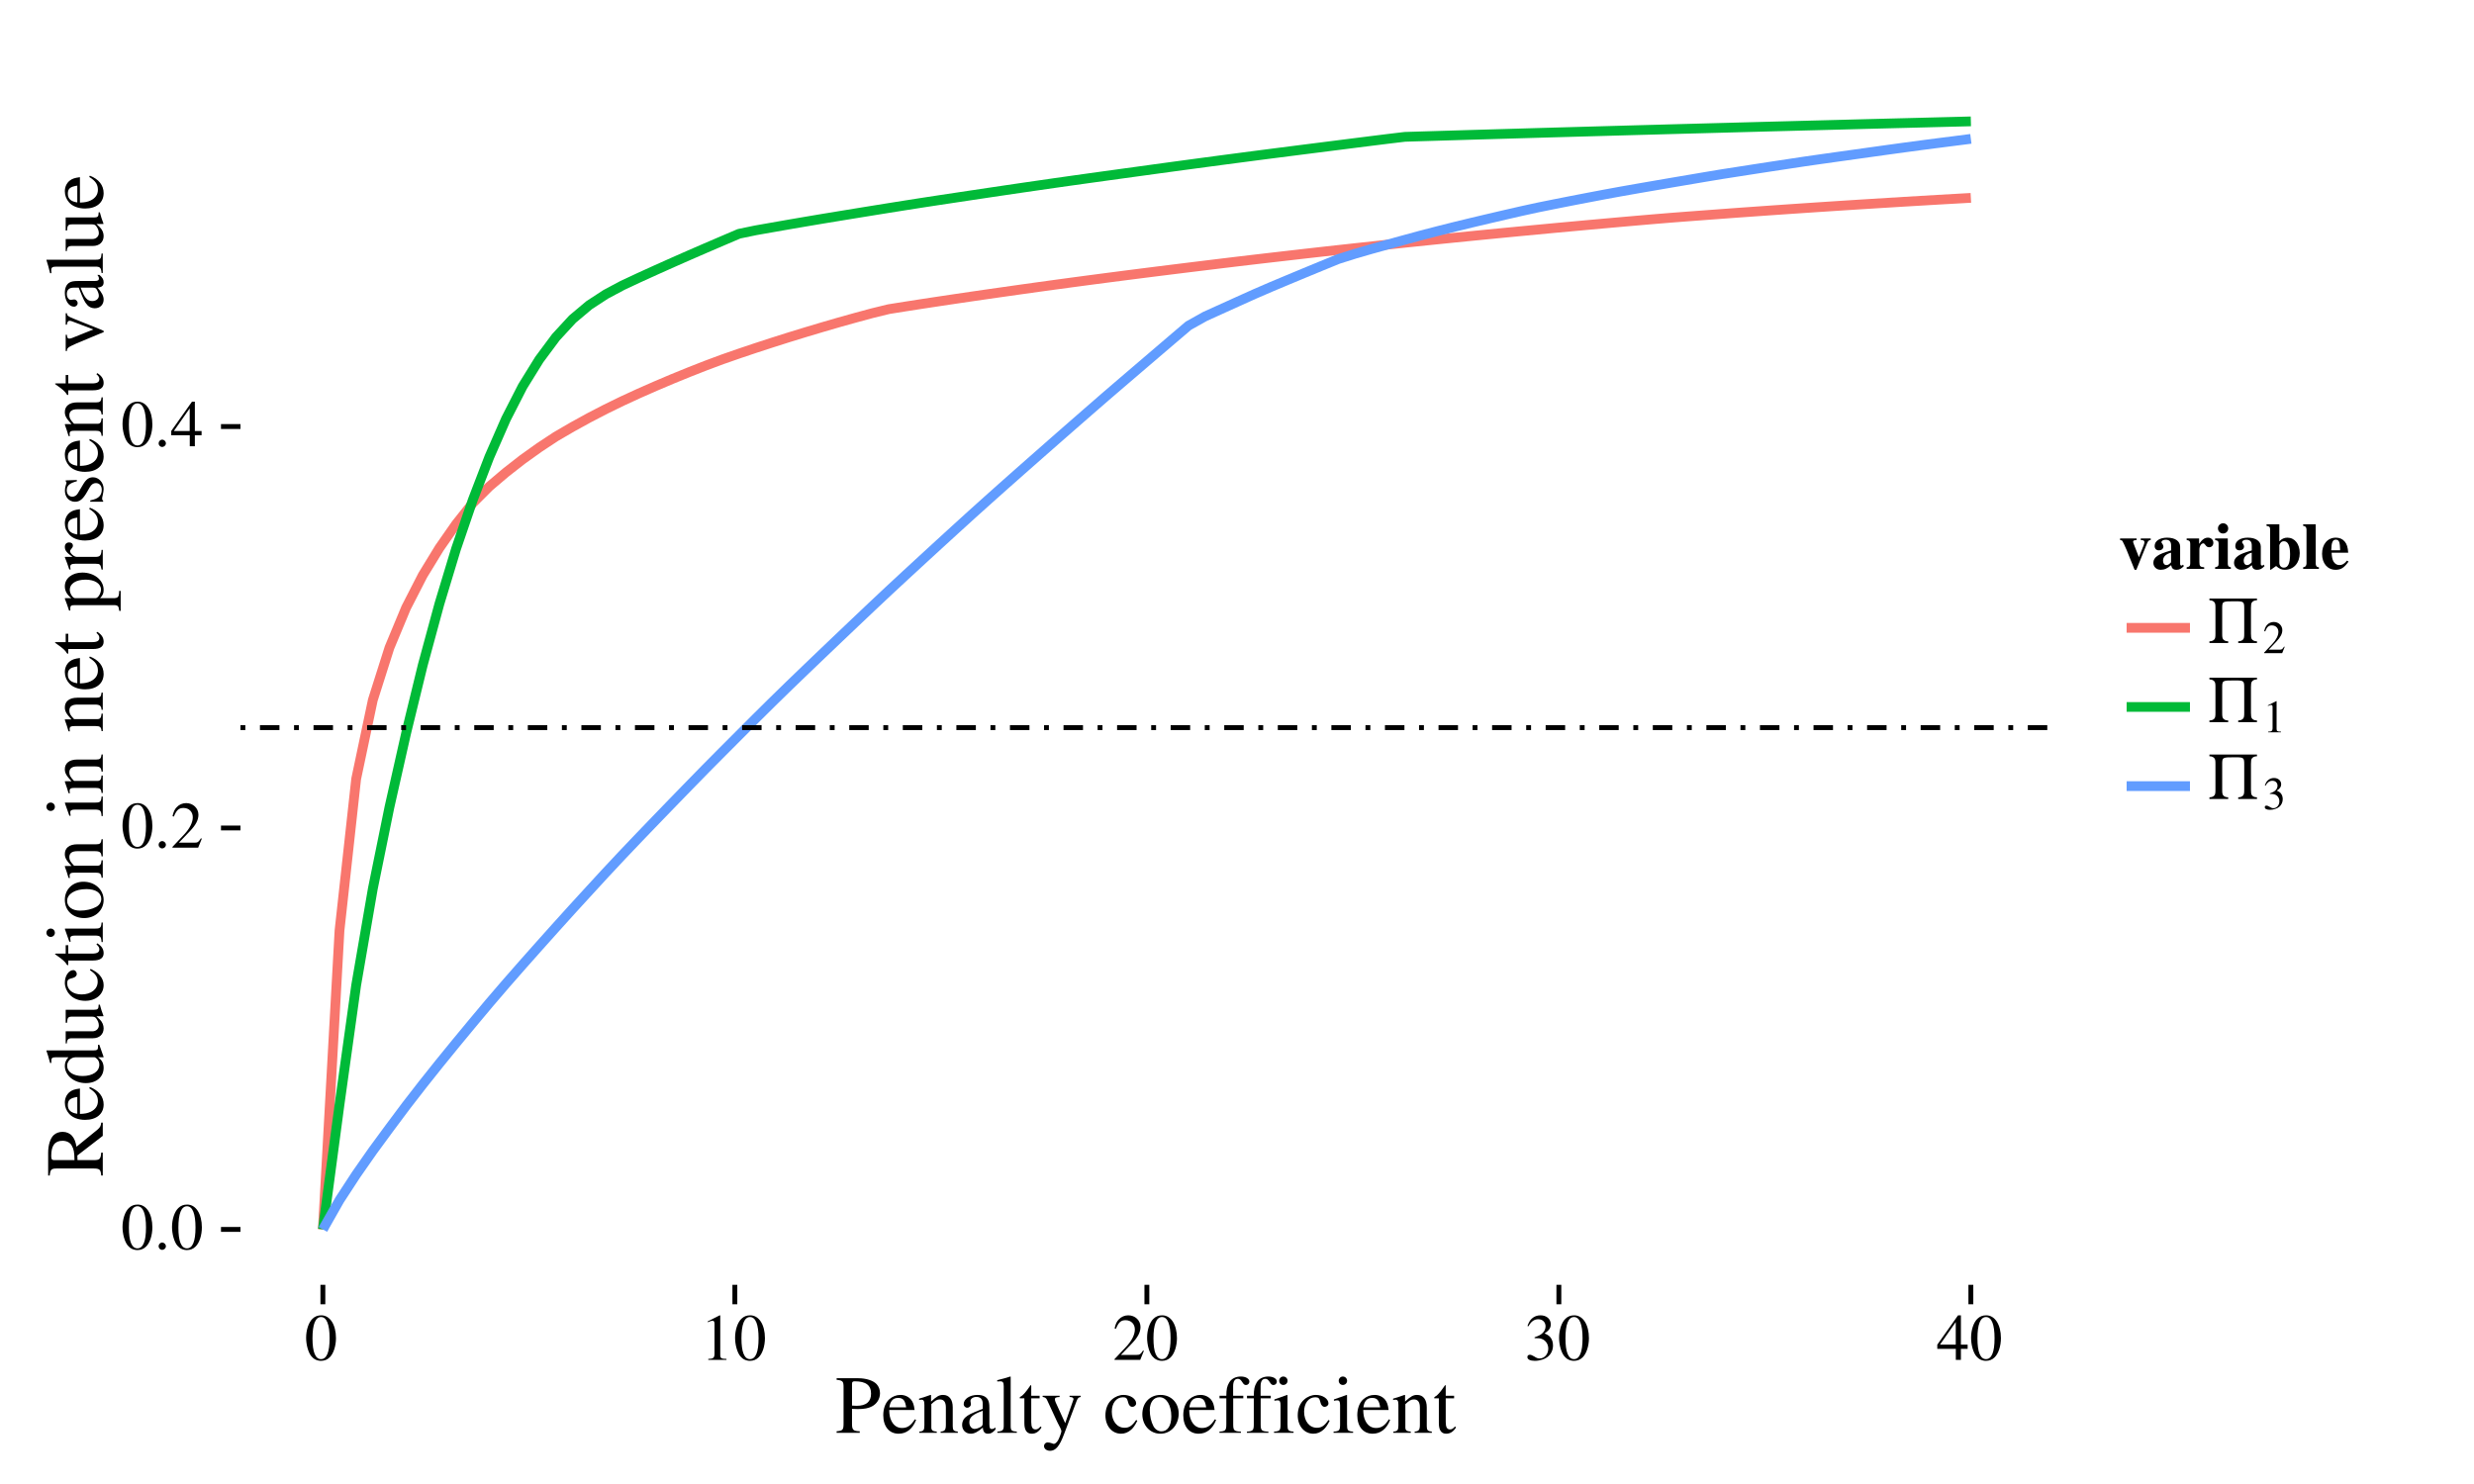 <?xml version="1.0" encoding="UTF-8"?>
<svg xmlns="http://www.w3.org/2000/svg" xmlns:xlink="http://www.w3.org/1999/xlink" width="540pt" height="324pt" viewBox="0 0 540 324" version="1.1">
<defs>
<g>
<symbol overflow="visible" id="glyph0-0">
<path style="stroke:none;" d=""/>
</symbol>
<symbol overflow="visible" id="glyph0-1">
<path style="stroke:none;" d="M 3.656 -9.734 C 2.859 -9.734 2.266 -9.5 1.734 -8.984 C 0.891 -8.188 0.344 -6.531 0.344 -4.844 C 0.344 -3.266 0.828 -1.578 1.5 -0.781 C 2.031 -0.141 2.766 0.203 3.594 0.203 C 4.344 0.203 4.953 -0.047 5.469 -0.547 C 6.312 -1.344 6.859 -3.016 6.859 -4.75 C 6.859 -7.703 5.547 -9.734 3.656 -9.734 Z M 3.609 -9.359 C 4.828 -9.359 5.469 -7.734 5.469 -4.719 C 5.469 -1.719 4.844 -0.172 3.594 -0.172 C 2.359 -0.172 1.734 -1.719 1.734 -4.703 C 1.734 -7.766 2.375 -9.359 3.609 -9.359 Z M 3.609 -9.359 "/>
</symbol>
<symbol overflow="visible" id="glyph0-2">
<path style="stroke:none;" d="M 1.797 -1.438 C 1.375 -1.438 1.016 -1.062 1.016 -0.625 C 1.016 -0.203 1.375 0.156 1.781 0.156 C 2.234 0.156 2.609 -0.203 2.609 -0.625 C 2.609 -1.062 2.234 -1.438 1.797 -1.438 Z M 1.797 -1.438 "/>
</symbol>
<symbol overflow="visible" id="glyph0-3">
<path style="stroke:none;" d="M 6.844 -1.969 L 6.656 -2.047 C 6.125 -1.219 5.938 -1.094 5.281 -1.094 L 1.844 -1.094 L 4.266 -3.625 C 5.547 -4.969 6.109 -6.062 6.109 -7.188 C 6.109 -8.625 4.938 -9.734 3.438 -9.734 C 2.656 -9.734 1.906 -9.422 1.375 -8.844 C 0.906 -8.359 0.688 -7.891 0.453 -6.875 L 0.75 -6.797 C 1.328 -8.219 1.844 -8.672 2.844 -8.672 C 4.047 -8.672 4.875 -7.844 4.875 -6.641 C 4.875 -5.516 4.203 -4.172 3 -2.891 L 0.438 -0.172 L 0.438 0 L 6.047 0 Z M 6.844 -1.969 "/>
</symbol>
<symbol overflow="visible" id="glyph0-4">
<path style="stroke:none;" d="M 6.797 -3.328 L 5.328 -3.328 L 5.328 -9.734 L 4.703 -9.734 L 0.172 -3.328 L 0.172 -2.406 L 4.219 -2.406 L 4.219 0 L 5.328 0 L 5.328 -2.406 L 6.797 -2.406 Z M 4.203 -3.328 L 0.75 -3.328 L 4.203 -8.266 Z M 4.203 -3.328 "/>
</symbol>
<symbol overflow="visible" id="glyph0-5">
<path style="stroke:none;" d="M 4.188 -9.734 L 1.594 -8.422 L 1.594 -8.219 C 1.766 -8.297 1.938 -8.359 1.984 -8.391 C 2.25 -8.484 2.5 -8.547 2.641 -8.547 C 2.938 -8.547 3.062 -8.328 3.062 -7.859 L 3.062 -1.344 C 3.062 -0.859 2.953 -0.531 2.719 -0.406 C 2.5 -0.281 2.312 -0.234 1.703 -0.219 L 1.703 0 L 5.672 0 L 5.672 -0.219 C 4.531 -0.234 4.312 -0.375 4.312 -1.062 L 4.312 -9.703 Z M 4.188 -9.734 "/>
</symbol>
<symbol overflow="visible" id="glyph0-6">
<path style="stroke:none;" d="M 2.203 -4.75 C 3.047 -4.75 3.391 -4.719 3.734 -4.594 C 4.625 -4.281 5.188 -3.453 5.188 -2.469 C 5.188 -1.25 4.359 -0.312 3.297 -0.312 C 2.906 -0.312 2.625 -0.422 2.094 -0.766 C 1.656 -1.016 1.406 -1.125 1.172 -1.125 C 0.828 -1.125 0.625 -0.922 0.625 -0.625 C 0.625 -0.109 1.234 0.203 2.25 0.203 C 3.359 0.203 4.5 -0.172 5.172 -0.766 C 5.844 -1.359 6.219 -2.188 6.219 -3.156 C 6.219 -3.891 6 -4.562 5.578 -5.016 C 5.281 -5.328 5.016 -5.5 4.375 -5.781 C 5.375 -6.453 5.734 -6.984 5.734 -7.766 C 5.734 -8.938 4.812 -9.734 3.484 -9.734 C 2.766 -9.734 2.125 -9.5 1.609 -9.031 C 1.188 -8.641 0.969 -8.266 0.641 -7.406 L 0.859 -7.344 C 1.453 -8.406 2.109 -8.875 3.016 -8.875 C 3.953 -8.875 4.594 -8.234 4.594 -7.328 C 4.594 -6.812 4.375 -6.297 4.016 -5.938 C 3.594 -5.5 3.188 -5.281 2.203 -4.938 Z M 2.203 -4.75 "/>
</symbol>
<symbol overflow="visible" id="glyph1-0">
<path style="stroke:none;" d=""/>
</symbol>
<symbol overflow="visible" id="glyph1-1">
<path style="stroke:none;" d="M 3.641 -5.234 C 4.109 -5.203 4.406 -5.188 4.875 -5.188 C 6.281 -5.188 7.25 -5.359 8.031 -5.797 C 9.109 -6.375 9.75 -7.469 9.75 -8.656 C 9.75 -9.406 9.5 -10.094 9.016 -10.625 C 8.297 -11.406 6.734 -11.922 5.047 -11.922 L 0.281 -11.922 L 0.281 -11.578 C 1.625 -11.438 1.797 -11.25 1.797 -9.953 L 1.797 -2.156 C 1.797 -0.641 1.656 -0.469 0.281 -0.344 L 0.281 0 L 5.328 0 L 5.328 -0.344 C 3.906 -0.391 3.641 -0.641 3.641 -1.969 Z M 3.641 -10.641 C 3.641 -11.125 3.766 -11.25 4.25 -11.25 C 6.672 -11.25 7.797 -10.406 7.797 -8.547 C 7.797 -6.797 6.734 -5.906 4.656 -5.906 C 4.297 -5.906 4.047 -5.922 3.641 -5.953 Z M 3.641 -10.641 "/>
</symbol>
<symbol overflow="visible" id="glyph1-2">
<path style="stroke:none;" d="M 7.344 -2.953 C 6.484 -1.578 5.703 -1.062 4.547 -1.062 C 3.531 -1.062 2.75 -1.578 2.234 -2.609 C 1.906 -3.297 1.781 -3.891 1.75 -4.984 L 7.297 -4.984 C 7.141 -6.156 6.969 -6.672 6.516 -7.25 C 5.969 -7.906 5.141 -8.281 4.219 -8.281 C 3.312 -8.281 2.469 -7.953 1.781 -7.344 C 0.938 -6.609 0.453 -5.328 0.453 -3.859 C 0.453 -1.375 1.75 0.188 3.812 0.188 C 5.531 0.188 6.875 -0.875 7.625 -2.828 Z M 1.781 -5.562 C 1.984 -6.969 2.594 -7.625 3.688 -7.625 C 4.781 -7.625 5.219 -7.125 5.453 -5.562 Z M 1.781 -5.562 "/>
</symbol>
<symbol overflow="visible" id="glyph1-3">
<path style="stroke:none;" d="M 0.281 -7.156 C 0.391 -7.219 0.578 -7.234 0.781 -7.234 C 1.281 -7.234 1.438 -6.969 1.438 -6.078 L 1.438 -1.625 C 1.438 -0.594 1.234 -0.344 0.328 -0.266 L 0.328 0 L 4.141 0 L 4.141 -0.266 C 3.219 -0.344 2.953 -0.562 2.953 -1.203 L 2.953 -6.266 C 3.812 -7.078 4.219 -7.297 4.812 -7.297 C 5.688 -7.297 6.125 -6.734 6.125 -5.547 L 6.125 -1.781 C 6.125 -0.641 5.891 -0.344 4.984 -0.266 L 4.984 0 L 8.734 0 L 8.734 -0.266 C 7.844 -0.359 7.625 -0.578 7.625 -1.453 L 7.625 -5.578 C 7.625 -7.266 6.844 -8.281 5.516 -8.281 C 4.688 -8.281 4.125 -7.969 2.891 -6.828 L 2.891 -8.25 L 2.766 -8.281 C 1.891 -7.953 1.281 -7.766 0.281 -7.469 Z M 0.281 -7.156 "/>
</symbol>
<symbol overflow="visible" id="glyph1-4">
<path style="stroke:none;" d="M 7.953 -1.188 C 7.656 -0.938 7.438 -0.844 7.156 -0.844 C 6.75 -0.844 6.625 -1.094 6.625 -1.891 L 6.625 -5.406 C 6.625 -6.344 6.531 -6.859 6.266 -7.297 C 5.875 -7.938 5.094 -8.281 4.031 -8.281 C 2.344 -8.281 1.016 -7.391 1.016 -6.266 C 1.016 -5.844 1.375 -5.484 1.781 -5.484 C 2.219 -5.484 2.594 -5.844 2.594 -6.25 C 2.594 -6.312 2.578 -6.406 2.562 -6.531 C 2.516 -6.703 2.5 -6.844 2.5 -6.969 C 2.5 -7.453 3.078 -7.844 3.797 -7.844 C 4.688 -7.844 5.172 -7.328 5.172 -6.359 L 5.172 -5.25 C 2.391 -4.141 2.094 -4 1.312 -3.312 C 0.922 -2.953 0.672 -2.344 0.672 -1.75 C 0.672 -0.609 1.453 0.188 2.562 0.188 C 3.344 0.188 4.094 -0.203 5.188 -1.141 C 5.281 -0.203 5.594 0.188 6.344 0.188 C 6.953 0.188 7.328 -0.031 7.953 -0.719 Z M 5.172 -2.219 C 5.172 -1.656 5.078 -1.5 4.703 -1.281 C 4.266 -1.031 3.766 -0.859 3.391 -0.859 C 2.75 -0.859 2.25 -1.469 2.25 -2.25 L 2.25 -2.328 C 2.25 -3.391 2.984 -4.031 5.172 -4.828 Z M 5.172 -2.219 "/>
</symbol>
<symbol overflow="visible" id="glyph1-5">
<path style="stroke:none;" d="M 0.344 -11.219 L 0.453 -11.219 C 0.641 -11.234 0.859 -11.25 1.016 -11.25 C 1.578 -11.25 1.766 -11 1.766 -10.156 L 1.766 -1.562 C 1.766 -0.594 1.516 -0.359 0.375 -0.266 L 0.375 0 L 4.625 0 L 4.625 -0.266 C 3.484 -0.344 3.281 -0.516 3.281 -1.516 L 3.281 -12.266 L 3.203 -12.297 C 2.266 -11.984 1.578 -11.812 0.344 -11.5 Z M 0.344 -11.219 "/>
</symbol>
<symbol overflow="visible" id="glyph1-6">
<path style="stroke:none;" d="M 4.594 -8.094 L 2.766 -8.094 L 2.766 -10.188 C 2.766 -10.375 2.75 -10.422 2.641 -10.422 C 2.516 -10.266 2.406 -10.094 2.281 -9.922 C 1.609 -8.922 0.828 -8.062 0.547 -7.984 C 0.344 -7.859 0.234 -7.734 0.234 -7.656 C 0.234 -7.594 0.25 -7.562 0.312 -7.531 L 1.266 -7.531 L 1.266 -2.109 C 1.266 -0.594 1.797 0.188 2.859 0.188 C 3.75 0.188 4.422 -0.25 5.016 -1.188 L 4.781 -1.391 C 4.406 -0.938 4.109 -0.75 3.703 -0.75 C 3.047 -0.75 2.766 -1.234 2.766 -2.375 L 2.766 -7.531 L 4.594 -7.531 Z M 4.594 -8.094 "/>
</symbol>
<symbol overflow="visible" id="glyph1-7">
<path style="stroke:none;" d="M 8.547 -8.094 L 6.125 -8.094 L 6.125 -7.828 C 6.703 -7.828 6.984 -7.672 6.984 -7.375 C 6.984 -7.312 6.969 -7.203 6.906 -7.078 L 5.172 -2.109 L 3.094 -6.656 C 2.984 -6.906 2.922 -7.141 2.922 -7.344 C 2.922 -7.672 3.188 -7.797 3.953 -7.828 L 3.953 -8.094 L 0.25 -8.094 L 0.25 -7.844 C 0.719 -7.781 1.031 -7.578 1.172 -7.266 L 3.219 -2.844 L 3.281 -2.703 L 3.547 -2.156 C 4.047 -1.266 4.344 -0.609 4.344 -0.344 C 4.344 -0.078 3.922 1.062 3.625 1.609 C 3.359 2.062 2.969 2.406 2.719 2.406 C 2.609 2.406 2.453 2.375 2.266 2.281 C 1.922 2.156 1.625 2.094 1.312 2.094 C 0.906 2.094 0.547 2.453 0.547 2.875 C 0.547 3.469 1.109 3.922 1.875 3.922 C 3.078 3.922 3.938 2.922 4.906 0.328 L 7.688 -7.016 C 7.922 -7.594 8.125 -7.781 8.547 -7.828 Z M 8.547 -8.094 "/>
</symbol>
<symbol overflow="visible" id="glyph1-8">
<path style="stroke:none;" d=""/>
</symbol>
<symbol overflow="visible" id="glyph1-9">
<path style="stroke:none;" d="M 7.156 -2.812 C 6.297 -1.547 5.656 -1.109 4.625 -1.109 C 2.984 -1.109 1.844 -2.562 1.844 -4.625 C 1.844 -6.484 2.828 -7.766 4.281 -7.766 C 4.938 -7.766 5.172 -7.562 5.344 -6.891 L 5.453 -6.5 C 5.594 -6 5.922 -5.672 6.297 -5.672 C 6.766 -5.672 7.156 -6.016 7.156 -6.422 C 7.156 -7.438 5.906 -8.281 4.391 -8.281 C 3.516 -8.281 2.594 -7.922 1.859 -7.266 C 0.953 -6.484 0.453 -5.25 0.453 -3.828 C 0.453 -1.5 1.875 0.188 3.875 0.188 C 4.688 0.188 5.406 -0.109 6.047 -0.672 C 6.531 -1.094 6.875 -1.578 7.422 -2.641 Z M 7.156 -2.812 "/>
</symbol>
<symbol overflow="visible" id="glyph1-10">
<path style="stroke:none;" d="M 4.5 -8.281 C 2.156 -8.281 0.516 -6.547 0.516 -4.062 C 0.516 -1.641 2.203 0.188 4.469 0.188 C 6.734 0.188 8.453 -1.734 8.453 -4.219 C 8.453 -6.562 6.797 -8.281 4.5 -8.281 Z M 4.266 -7.781 C 5.781 -7.781 6.844 -6.047 6.844 -3.578 C 6.844 -1.547 6.031 -0.328 4.688 -0.328 C 3.984 -0.328 3.312 -0.75 2.938 -1.469 C 2.438 -2.406 2.141 -3.672 2.141 -4.953 C 2.141 -6.656 2.984 -7.781 4.266 -7.781 Z M 4.266 -7.781 "/>
</symbol>
<symbol overflow="visible" id="glyph1-11">
<path style="stroke:none;" d="M 5.562 -8.094 L 3.344 -8.094 L 3.344 -10.188 C 3.344 -11.234 3.688 -11.797 4.375 -11.797 C 4.75 -11.797 5 -11.609 5.328 -11.094 C 5.609 -10.625 5.828 -10.438 6.141 -10.438 C 6.547 -10.438 6.891 -10.766 6.891 -11.172 C 6.891 -11.828 6.109 -12.297 5.016 -12.297 C 3.906 -12.297 2.953 -11.812 2.484 -10.984 C 2.016 -10.188 1.875 -9.547 1.859 -8.094 L 0.375 -8.094 L 0.375 -7.531 L 1.859 -7.531 L 1.859 -1.875 C 1.859 -0.562 1.656 -0.344 0.359 -0.266 L 0.359 0 L 5.047 0 L 5.047 -0.266 C 3.562 -0.328 3.359 -0.516 3.359 -1.875 L 3.359 -7.531 L 5.562 -7.531 Z M 5.562 -8.094 "/>
</symbol>
<symbol overflow="visible" id="glyph1-12">
<path style="stroke:none;" d="M 3.156 -8.281 L 0.359 -7.297 L 0.359 -7.016 L 0.5 -7.031 C 0.719 -7.078 0.953 -7.094 1.109 -7.094 C 1.547 -7.094 1.703 -6.797 1.703 -6.016 L 1.703 -1.844 C 1.703 -0.547 1.531 -0.344 0.281 -0.266 L 0.281 0 L 4.547 0 L 4.547 -0.266 C 3.359 -0.359 3.219 -0.547 3.219 -1.844 L 3.219 -8.219 Z M 2.297 -12.297 C 1.812 -12.297 1.406 -11.875 1.406 -11.375 C 1.406 -10.875 1.797 -10.453 2.297 -10.453 C 2.828 -10.453 3.234 -10.859 3.234 -11.375 C 3.234 -11.875 2.828 -12.297 2.297 -12.297 Z M 2.297 -12.297 "/>
</symbol>
<symbol overflow="visible" id="glyph2-0">
<path style="stroke:none;" d=""/>
</symbol>
<symbol overflow="visible" id="glyph2-1">
<path style="stroke:none;" d="M -0.344 -11.859 C -0.391 -11.172 -0.578 -10.812 -1.188 -10.297 L -5.734 -6.594 C -5.969 -7.797 -6.188 -8.328 -6.672 -8.922 C -7.141 -9.5 -7.906 -9.844 -8.75 -9.844 C -9.516 -9.844 -10.188 -9.609 -10.703 -9.141 C -11.453 -8.453 -11.922 -6.969 -11.922 -5.281 L -11.922 -0.312 L -11.578 -0.312 C -11.438 -1.656 -11.234 -1.844 -9.953 -1.844 L -2.156 -1.844 C -0.672 -1.844 -0.453 -1.656 -0.344 -0.312 L 0 -0.312 L 0 -5.297 L -0.344 -5.297 C -0.438 -3.906 -0.672 -3.672 -1.969 -3.672 L -5.516 -3.672 L -5.547 -4.688 L 0 -8.969 L 0 -11.859 Z M -10.609 -3.672 C -11.109 -3.672 -11.25 -3.875 -11.25 -4.594 C -11.25 -6.844 -10.469 -7.891 -8.781 -7.891 C -7.891 -7.891 -7.125 -7.5 -6.781 -6.859 C -6.312 -6.031 -6.203 -5.406 -6.172 -3.672 Z M -10.609 -3.672 "/>
</symbol>
<symbol overflow="visible" id="glyph2-2">
<path style="stroke:none;" d="M -2.953 -7.344 C -1.578 -6.484 -1.062 -5.703 -1.062 -4.547 C -1.062 -3.531 -1.578 -2.75 -2.609 -2.234 C -3.297 -1.906 -3.891 -1.781 -4.984 -1.75 L -4.984 -7.297 C -6.156 -7.141 -6.672 -6.969 -7.25 -6.516 C -7.906 -5.969 -8.281 -5.141 -8.281 -4.219 C -8.281 -3.312 -7.953 -2.469 -7.344 -1.781 C -6.609 -0.938 -5.328 -0.453 -3.859 -0.453 C -1.375 -0.453 0.188 -1.75 0.188 -3.812 C 0.188 -5.531 -0.875 -6.875 -2.828 -7.625 Z M -5.562 -1.781 C -6.969 -1.984 -7.625 -2.594 -7.625 -3.688 C -7.625 -4.781 -7.125 -5.219 -5.562 -5.453 Z M -5.562 -1.781 "/>
</symbol>
<symbol overflow="visible" id="glyph2-3">
<path style="stroke:none;" d="M 0.188 -6.188 L -0.75 -8.844 L -1.047 -8.844 C -1.031 -8.516 -1.031 -8.484 -1.031 -8.422 C -1.031 -7.781 -1.219 -7.625 -2.047 -7.625 L -12.266 -7.625 L -12.297 -7.547 C -11.984 -6.672 -11.812 -6.047 -11.5 -4.891 L -11.219 -4.891 C -11.234 -5.047 -11.234 -5.141 -11.234 -5.297 C -11.234 -5.953 -11.047 -6.125 -10.312 -6.125 L -7.5 -6.125 C -8.078 -5.438 -8.281 -4.953 -8.281 -4.234 C -8.281 -2.156 -6.25 -0.484 -3.688 -0.484 C -1.391 -0.484 0.188 -1.844 0.188 -3.812 C 0.188 -4.828 -0.188 -5.516 -1.031 -6.125 L 0.125 -6.125 Z M -1.844 -6.125 C -1.703 -6.125 -1.5 -6 -1.297 -5.812 C -0.938 -5.484 -0.75 -5.047 -0.75 -4.516 C -0.75 -3.031 -2.203 -2.031 -4.406 -2.031 C -6.438 -2.031 -7.781 -2.922 -7.781 -4.281 C -7.781 -5.234 -6.938 -6.125 -5.969 -6.125 Z M -1.844 -6.125 "/>
</symbol>
<symbol overflow="visible" id="glyph2-4">
<path style="stroke:none;" d="M -0.906 -8.625 L -0.906 -8.531 C -0.906 -7.703 -1.094 -7.5 -1.922 -7.5 L -8.094 -7.5 L -8.094 -4.656 L -7.797 -4.656 C -7.734 -5.781 -7.562 -6 -6.656 -6 L -2.438 -6 C -1.922 -6 -1.672 -5.906 -1.469 -5.656 C -1.078 -5.172 -0.859 -4.609 -0.859 -4.062 C -0.859 -3.359 -1.469 -2.797 -2.234 -2.797 L -8.094 -2.797 L -8.094 -0.156 L -7.844 -0.156 C -7.797 -1.031 -7.531 -1.281 -6.703 -1.281 L -2.156 -1.281 C -0.734 -1.281 0.188 -2.141 0.188 -3.453 C 0.188 -4.125 -0.109 -4.828 -0.594 -5.312 L -1.375 -6.078 L 0.125 -6.078 L 0.156 -6.156 C -0.203 -7.062 -0.391 -7.703 -0.641 -8.625 Z M -0.906 -8.625 "/>
</symbol>
<symbol overflow="visible" id="glyph2-5">
<path style="stroke:none;" d="M -2.812 -7.156 C -1.547 -6.297 -1.109 -5.656 -1.109 -4.625 C -1.109 -2.984 -2.562 -1.844 -4.625 -1.844 C -6.484 -1.844 -7.766 -2.828 -7.766 -4.281 C -7.766 -4.938 -7.562 -5.172 -6.891 -5.344 L -6.5 -5.453 C -6 -5.594 -5.672 -5.922 -5.672 -6.297 C -5.672 -6.766 -6.016 -7.156 -6.422 -7.156 C -7.438 -7.156 -8.281 -5.906 -8.281 -4.391 C -8.281 -3.516 -7.922 -2.594 -7.266 -1.859 C -6.484 -0.953 -5.25 -0.453 -3.828 -0.453 C -1.5 -0.453 0.188 -1.875 0.188 -3.875 C 0.188 -4.688 -0.109 -5.406 -0.672 -6.047 C -1.094 -6.531 -1.578 -6.875 -2.641 -7.422 Z M -2.812 -7.156 "/>
</symbol>
<symbol overflow="visible" id="glyph2-6">
<path style="stroke:none;" d="M -8.094 -4.594 L -8.094 -2.766 L -10.188 -2.766 C -10.375 -2.766 -10.422 -2.75 -10.422 -2.641 C -10.266 -2.516 -10.094 -2.406 -9.922 -2.281 C -8.922 -1.609 -8.062 -0.828 -7.984 -0.547 C -7.859 -0.344 -7.734 -0.234 -7.656 -0.234 C -7.594 -0.234 -7.562 -0.25 -7.531 -0.312 L -7.531 -1.266 L -2.109 -1.266 C -0.594 -1.266 0.188 -1.797 0.188 -2.859 C 0.188 -3.75 -0.25 -4.422 -1.188 -5.016 L -1.391 -4.781 C -0.938 -4.406 -0.75 -4.109 -0.75 -3.703 C -0.75 -3.047 -1.234 -2.766 -2.375 -2.766 L -7.531 -2.766 L -7.531 -4.594 Z M -8.094 -4.594 "/>
</symbol>
<symbol overflow="visible" id="glyph2-7">
<path style="stroke:none;" d="M -8.281 -3.156 L -7.297 -0.359 L -7.016 -0.359 L -7.031 -0.5 C -7.078 -0.719 -7.094 -0.953 -7.094 -1.109 C -7.094 -1.547 -6.797 -1.703 -6.016 -1.703 L -1.844 -1.703 C -0.547 -1.703 -0.344 -1.531 -0.266 -0.281 L 0 -0.281 L 0 -4.547 L -0.266 -4.547 C -0.359 -3.359 -0.547 -3.219 -1.844 -3.219 L -8.219 -3.219 Z M -12.297 -2.297 C -12.297 -1.812 -11.875 -1.406 -11.375 -1.406 C -10.875 -1.406 -10.453 -1.797 -10.453 -2.297 C -10.453 -2.828 -10.859 -3.234 -11.375 -3.234 C -11.875 -3.234 -12.297 -2.828 -12.297 -2.297 Z M -12.297 -2.297 "/>
</symbol>
<symbol overflow="visible" id="glyph2-8">
<path style="stroke:none;" d="M -8.281 -4.5 C -8.281 -2.156 -6.547 -0.516 -4.062 -0.516 C -1.641 -0.516 0.188 -2.203 0.188 -4.469 C 0.188 -6.734 -1.734 -8.453 -4.219 -8.453 C -6.562 -8.453 -8.281 -6.797 -8.281 -4.5 Z M -7.781 -4.266 C -7.781 -5.781 -6.047 -6.844 -3.578 -6.844 C -1.547 -6.844 -0.328 -6.031 -0.328 -4.688 C -0.328 -3.984 -0.75 -3.312 -1.469 -2.938 C -2.406 -2.438 -3.672 -2.141 -4.953 -2.141 C -6.656 -2.141 -7.781 -2.984 -7.781 -4.266 Z M -7.781 -4.266 "/>
</symbol>
<symbol overflow="visible" id="glyph2-9">
<path style="stroke:none;" d="M -7.156 -0.281 C -7.219 -0.391 -7.234 -0.578 -7.234 -0.781 C -7.234 -1.281 -6.969 -1.438 -6.078 -1.438 L -1.625 -1.438 C -0.594 -1.438 -0.344 -1.234 -0.266 -0.328 L 0 -0.328 L 0 -4.141 L -0.266 -4.141 C -0.344 -3.219 -0.562 -2.953 -1.203 -2.953 L -6.266 -2.953 C -7.078 -3.812 -7.297 -4.219 -7.297 -4.812 C -7.297 -5.688 -6.734 -6.125 -5.547 -6.125 L -1.781 -6.125 C -0.641 -6.125 -0.344 -5.891 -0.266 -4.984 L 0 -4.984 L 0 -8.734 L -0.266 -8.734 C -0.359 -7.844 -0.578 -7.625 -1.453 -7.625 L -5.578 -7.625 C -7.266 -7.625 -8.281 -6.844 -8.281 -5.516 C -8.281 -4.688 -7.969 -4.125 -6.828 -2.891 L -8.25 -2.891 L -8.281 -2.766 C -7.953 -1.891 -7.766 -1.281 -7.469 -0.281 Z M -7.156 -0.281 "/>
</symbol>
<symbol overflow="visible" id="glyph2-10">
<path style="stroke:none;" d=""/>
</symbol>
<symbol overflow="visible" id="glyph2-11">
<path style="stroke:none;" d="M -7.078 -0.156 C -7.094 -0.328 -7.094 -0.453 -7.094 -0.609 C -7.094 -1.219 -6.906 -1.344 -6.062 -1.344 L 2.359 -1.344 C 3.297 -1.344 3.484 -1.156 3.594 -0.094 L 3.906 -0.094 L 3.906 -4.453 L 3.578 -4.453 C 3.562 -3.094 3.359 -2.859 2.234 -2.859 L -0.594 -2.859 C 0 -3.484 0.188 -3.922 0.188 -4.688 C 0.188 -6.797 -1.844 -8.453 -4.453 -8.453 C -6.672 -8.453 -8.281 -7.203 -8.281 -5.453 C -8.281 -4.453 -7.828 -3.656 -6.859 -2.859 L -8.25 -2.859 L -8.281 -2.75 C -7.906 -1.781 -7.672 -1.156 -7.359 -0.156 Z M -6.016 -2.859 C -6.547 -2.859 -7.203 -3.875 -7.203 -4.703 C -7.203 -6.031 -5.828 -6.906 -3.75 -6.906 C -1.75 -6.906 -0.391 -6.031 -0.391 -4.734 C -0.391 -3.891 -1.047 -2.859 -1.578 -2.859 Z M -6.016 -2.859 "/>
</symbol>
<symbol overflow="visible" id="glyph2-12">
<path style="stroke:none;" d="M -7.016 -0.125 C -7.078 -0.375 -7.094 -0.547 -7.094 -0.75 C -7.094 -1.203 -6.797 -1.375 -6.016 -1.375 L -1.516 -1.375 C -0.609 -1.375 -0.484 -1.234 -0.266 -0.094 L 0 -0.094 L 0 -4.406 L -0.266 -4.406 C -0.328 -3.188 -0.594 -2.875 -1.625 -2.875 L -5.672 -2.875 C -6.25 -2.875 -7.141 -3.656 -7.141 -4.141 C -7.141 -4.25 -7.062 -4.406 -6.875 -4.609 C -6.625 -4.891 -6.516 -5.094 -6.516 -5.328 C -6.516 -5.766 -6.828 -6.031 -7.328 -6.031 C -7.922 -6.031 -8.281 -5.656 -8.281 -5.047 C -8.281 -4.281 -7.859 -3.766 -6.594 -2.875 L -8.25 -2.875 L -8.281 -2.797 C -7.891 -1.844 -7.656 -1.188 -7.312 -0.125 Z M -7.016 -0.125 "/>
</symbol>
<symbol overflow="visible" id="glyph2-13">
<path style="stroke:none;" d="M -5.656 -5.672 L -8.094 -5.594 L -8.094 -5.406 L -8.062 -5.359 C -7.938 -5.203 -7.922 -5.188 -7.922 -5.109 C -7.922 -5 -7.953 -4.828 -8.047 -4.625 C -8.188 -4.234 -8.266 -3.828 -8.266 -3.359 C -8.266 -1.938 -7.344 -0.922 -6.047 -0.922 C -5.047 -0.922 -4.312 -1.5 -3.453 -3.031 L -2.859 -4.062 C -2.5 -4.703 -2.062 -5 -1.516 -5 C -0.719 -5 -0.219 -4.422 -0.219 -3.516 C -0.219 -2.891 -0.453 -2.344 -0.844 -2 C -1.297 -1.625 -1.703 -1.453 -2.734 -1.219 L -2.734 -0.938 L 0.078 -0.938 L 0.078 -1.172 C -0.109 -1.297 -0.141 -1.375 -0.141 -1.578 C -0.141 -1.75 -0.109 -2 0 -2.406 C 0.109 -2.922 0.188 -3.406 0.188 -3.719 C 0.188 -5.109 -0.859 -6.266 -2.125 -6.266 C -3.031 -6.266 -3.625 -5.828 -4.266 -4.75 L -5.422 -2.812 C -5.703 -2.297 -6.156 -2.031 -6.641 -2.031 C -7.359 -2.031 -7.859 -2.594 -7.859 -3.422 C -7.859 -4.453 -7.25 -4.984 -5.656 -5.406 Z M -5.656 -5.672 "/>
</symbol>
<symbol overflow="visible" id="glyph2-14">
<path style="stroke:none;" d="M -8.094 -8.594 L -8.094 -6.078 L -7.828 -6.078 C -7.781 -6.656 -7.594 -6.938 -7.25 -6.938 C -7.078 -6.938 -6.891 -6.891 -6.719 -6.828 L -2.047 -5.047 L -6.656 -3.203 C -6.906 -3.094 -7.156 -3.047 -7.328 -3.047 C -7.656 -3.047 -7.781 -3.234 -7.828 -3.875 L -8.094 -3.875 L -8.094 -0.344 L -7.828 -0.344 C -7.797 -1.031 -7.609 -1.156 -5.766 -1.984 L -0.594 -4.141 C -0.484 -4.172 -0.359 -4.234 -0.219 -4.281 C 0.109 -4.391 0.25 -4.5 0.25 -4.609 C 0.25 -4.719 0.016 -4.844 -0.641 -5.109 L -6.422 -7.422 C -7.656 -7.938 -7.781 -8.047 -7.828 -8.594 Z M -8.094 -8.594 "/>
</symbol>
<symbol overflow="visible" id="glyph2-15">
<path style="stroke:none;" d="M -1.188 -7.953 C -0.938 -7.656 -0.844 -7.438 -0.844 -7.156 C -0.844 -6.75 -1.094 -6.625 -1.891 -6.625 L -5.406 -6.625 C -6.344 -6.625 -6.859 -6.531 -7.297 -6.266 C -7.938 -5.875 -8.281 -5.094 -8.281 -4.031 C -8.281 -2.344 -7.391 -1.016 -6.266 -1.016 C -5.844 -1.016 -5.484 -1.375 -5.484 -1.781 C -5.484 -2.219 -5.844 -2.594 -6.25 -2.594 C -6.312 -2.594 -6.406 -2.578 -6.531 -2.562 C -6.703 -2.516 -6.844 -2.5 -6.969 -2.5 C -7.453 -2.5 -7.844 -3.078 -7.844 -3.797 C -7.844 -4.688 -7.328 -5.172 -6.359 -5.172 L -5.25 -5.172 C -4.141 -2.391 -4 -2.094 -3.312 -1.312 C -2.953 -0.922 -2.344 -0.672 -1.75 -0.672 C -0.609 -0.672 0.188 -1.453 0.188 -2.562 C 0.188 -3.344 -0.203 -4.094 -1.141 -5.188 C -0.203 -5.281 0.188 -5.594 0.188 -6.344 C 0.188 -6.953 -0.031 -7.328 -0.719 -7.953 Z M -2.219 -5.172 C -1.656 -5.172 -1.5 -5.078 -1.281 -4.703 C -1.031 -4.266 -0.859 -3.766 -0.859 -3.391 C -0.859 -2.75 -1.469 -2.25 -2.25 -2.25 L -2.328 -2.25 C -3.391 -2.25 -4.031 -2.984 -4.828 -5.172 Z M -2.219 -5.172 "/>
</symbol>
<symbol overflow="visible" id="glyph2-16">
<path style="stroke:none;" d="M -11.219 -0.344 L -11.219 -0.453 C -11.234 -0.641 -11.25 -0.859 -11.25 -1.016 C -11.25 -1.578 -11 -1.766 -10.156 -1.766 L -1.562 -1.766 C -0.594 -1.766 -0.359 -1.516 -0.266 -0.375 L 0 -0.375 L 0 -4.625 L -0.266 -4.625 C -0.344 -3.484 -0.516 -3.281 -1.516 -3.281 L -12.266 -3.281 L -12.297 -3.203 C -11.984 -2.266 -11.812 -1.578 -11.5 -0.344 Z M -11.219 -0.344 "/>
</symbol>
<symbol overflow="visible" id="glyph3-0">
<path style="stroke:none;" d=""/>
</symbol>
<symbol overflow="visible" id="glyph3-1">
<path style="stroke:none;" d="M 6.984 -6.641 L 4.812 -6.641 L 4.812 -6.297 C 5.438 -6.266 5.609 -6.172 5.609 -5.812 C 5.609 -5.656 5.547 -5.438 5.453 -5.172 L 4.406 -2.547 L 3.266 -5.469 C 3.172 -5.75 3.141 -5.828 3.141 -5.922 C 3.141 -6.141 3.281 -6.234 3.641 -6.266 C 3.672 -6.266 3.781 -6.281 3.906 -6.297 L 3.906 -6.641 L 0.297 -6.641 L 0.297 -6.297 C 0.641 -6.25 0.719 -6.203 0.812 -6.078 C 0.828 -6.094 1.516 -4.656 1.75 -4.062 L 3.469 0.203 L 3.844 0.203 L 6.156 -5.5 C 6.422 -6.141 6.547 -6.25 6.984 -6.297 Z M 6.984 -6.641 "/>
</symbol>
<symbol overflow="visible" id="glyph3-2">
<path style="stroke:none;" d="M 6.812 -0.922 L 6.672 -0.781 C 6.625 -0.734 6.578 -0.719 6.516 -0.719 C 6.312 -0.719 6.203 -0.844 6.203 -1.078 L 6.203 -4.844 C 6.203 -6.047 5.109 -6.812 3.359 -6.812 C 1.734 -6.812 0.641 -6.078 0.641 -5 C 0.641 -4.406 0.984 -4.047 1.562 -4.047 C 2.141 -4.047 2.547 -4.391 2.547 -4.891 C 2.547 -5.078 2.469 -5.266 2.297 -5.5 C 2.156 -5.641 2.125 -5.734 2.125 -5.812 C 2.125 -6.125 2.516 -6.359 3.031 -6.359 C 3.859 -6.359 4.234 -5.969 4.234 -5.078 L 4.234 -4.031 C 2.516 -3.516 1.812 -3.234 1.281 -2.859 C 0.656 -2.438 0.359 -1.938 0.359 -1.328 C 0.359 -0.453 1.031 0.203 1.953 0.203 C 2.781 0.203 3.438 -0.094 4.234 -0.812 C 4.391 -0.078 4.703 0.203 5.422 0.203 C 6.031 0.203 6.484 -0.031 7.031 -0.625 Z M 4.219 -1.438 C 3.828 -1 3.547 -0.828 3.203 -0.828 C 2.766 -0.828 2.469 -1.203 2.469 -1.781 C 2.469 -2.625 3.062 -3.234 4.219 -3.531 Z M 4.219 -1.438 "/>
</symbol>
<symbol overflow="visible" id="glyph3-3">
<path style="stroke:none;" d="M 3.141 -6.641 L 0.422 -6.641 L 0.422 -6.297 C 1.031 -6.203 1.203 -6.016 1.203 -5.453 L 1.203 -1.203 C 1.203 -0.625 1.047 -0.469 0.422 -0.344 L 0.422 0 L 4.25 0 L 4.25 -0.344 C 3.375 -0.406 3.203 -0.594 3.203 -1.484 L 3.203 -4.203 C 3.203 -4.953 3.594 -5.578 4.078 -5.578 C 4.188 -5.578 4.328 -5.469 4.484 -5.25 C 4.75 -4.859 4.969 -4.719 5.344 -4.719 C 5.875 -4.719 6.25 -5.125 6.25 -5.688 C 6.25 -6.344 5.766 -6.812 5.078 -6.812 C 4.359 -6.812 3.812 -6.422 3.141 -5.453 Z M 3.141 -6.641 "/>
</symbol>
<symbol overflow="visible" id="glyph3-4">
<path style="stroke:none;" d="M 3 -6.641 L 0.234 -6.641 L 0.234 -6.297 C 0.859 -6.172 1 -6.031 1 -5.453 L 1 -1.203 C 1 -0.625 0.891 -0.5 0.234 -0.344 L 0.234 0 L 3.672 0 L 3.672 -0.344 C 3.172 -0.422 3 -0.625 3 -1.172 Z M 1.984 -9.953 C 1.375 -9.953 0.859 -9.453 0.859 -8.844 C 0.859 -8.203 1.344 -7.719 1.969 -7.719 C 2.609 -7.719 3.094 -8.203 3.094 -8.828 C 3.094 -9.453 2.609 -9.953 1.984 -9.953 Z M 1.984 -9.953 "/>
</symbol>
<symbol overflow="visible" id="glyph3-5">
<path style="stroke:none;" d="M 3.047 -9.734 L 0.25 -9.734 L 0.25 -9.391 C 0.906 -9.266 1.031 -9.141 1.031 -8.562 L 1.031 0.188 L 1.203 0.188 L 2.344 -0.625 C 3.016 -0.031 3.531 0.203 4.25 0.203 C 6.172 0.203 7.5 -1.297 7.5 -3.438 C 7.5 -5.438 6.391 -6.812 4.797 -6.812 C 4.109 -6.812 3.578 -6.562 3.047 -6 Z M 3.047 -5.188 C 3.281 -5.812 3.578 -6.031 4.047 -6.031 C 4.938 -6.031 5.391 -5.078 5.391 -3.188 C 5.391 -1.203 4.953 -0.266 4.031 -0.266 C 3.422 -0.266 3.047 -0.703 3.047 -1.391 Z M 3.047 -5.188 "/>
</symbol>
<symbol overflow="visible" id="glyph3-6">
<path style="stroke:none;" d="M 2.969 -9.734 L 0.234 -9.734 L 0.234 -9.391 C 0.734 -9.344 0.969 -9.094 0.969 -8.562 L 0.969 -1.203 C 0.969 -0.672 0.719 -0.391 0.234 -0.344 L 0.234 0 L 3.672 0 L 3.672 -0.344 C 3.203 -0.359 2.969 -0.641 2.969 -1.203 Z M 2.969 -9.734 "/>
</symbol>
<symbol overflow="visible" id="glyph3-7">
<path style="stroke:none;" d="M 5.797 -1.797 C 5.219 -1.094 4.766 -0.828 4.156 -0.828 C 3.594 -0.828 3.172 -1.094 2.859 -1.594 C 2.609 -2.062 2.5 -2.531 2.438 -3.531 L 6.062 -3.531 C 5.984 -4.734 5.766 -5.422 5.297 -5.969 C 4.828 -6.531 4.156 -6.812 3.375 -6.812 C 1.562 -6.812 0.359 -5.391 0.359 -3.281 C 0.359 -1.188 1.547 0.203 3.328 0.203 C 4.5 0.203 5.203 -0.266 6.141 -1.594 Z M 2.359 -4.062 C 2.406 -5.797 2.672 -6.375 3.375 -6.375 C 3.781 -6.375 4.047 -6.141 4.156 -5.688 C 4.234 -5.422 4.266 -5.016 4.297 -4.281 L 4.297 -4.062 Z M 2.359 -4.062 "/>
</symbol>
<symbol overflow="visible" id="glyph4-0">
<path style="stroke:none;" d=""/>
</symbol>
<symbol overflow="visible" id="glyph4-1">
<path style="stroke:none;" d="M 0.359 -9.328 L 0.406 -9.328 C 0.875 -9.328 1.266 -9.141 1.469 -8.859 C 1.625 -8.609 1.672 -8.406 1.672 -7.656 L 1.672 -2.047 C 1.672 -1.297 1.625 -1.062 1.469 -0.828 C 1.266 -0.547 0.875 -0.375 0.406 -0.375 L 0.359 -0.375 L 0.359 0 L 4.453 0 L 4.453 -0.375 L 4.406 -0.375 C 3.938 -0.375 3.547 -0.547 3.344 -0.828 C 3.188 -1.062 3.141 -1.297 3.141 -2.047 L 3.141 -7.484 C 3.141 -9.109 3.141 -9.109 5.891 -9.109 C 7.875 -9.109 7.953 -9.047 7.953 -7.484 L 7.953 -2.047 C 7.953 -1.297 7.906 -1.062 7.75 -0.828 C 7.547 -0.547 7.156 -0.375 6.688 -0.375 L 6.641 -0.375 L 6.641 0 L 10.734 0 L 10.734 -0.375 L 10.688 -0.375 C 10.219 -0.375 9.828 -0.547 9.625 -0.828 C 9.469 -1.062 9.422 -1.297 9.422 -2.047 L 9.422 -7.656 C 9.422 -8.406 9.469 -8.609 9.625 -8.859 C 9.828 -9.141 10.219 -9.328 10.688 -9.328 L 10.734 -9.328 L 10.734 -9.703 L 0.359 -9.703 Z M 0.359 -9.328 "/>
</symbol>
<symbol overflow="visible" id="glyph5-0">
<path style="stroke:none;" d=""/>
</symbol>
<symbol overflow="visible" id="glyph5-1">
<path style="stroke:none;" d="M 4.781 -1.375 L 4.656 -1.438 C 4.281 -0.859 4.156 -0.766 3.703 -0.766 L 1.297 -0.766 L 2.984 -2.547 C 3.875 -3.484 4.266 -4.25 4.266 -5.031 C 4.266 -6.031 3.453 -6.812 2.406 -6.812 C 1.859 -6.812 1.328 -6.594 0.953 -6.188 C 0.641 -5.844 0.484 -5.516 0.312 -4.812 L 0.531 -4.75 C 0.922 -5.75 1.297 -6.062 1.984 -6.062 C 2.828 -6.062 3.406 -5.5 3.406 -4.641 C 3.406 -3.859 2.938 -2.922 2.094 -2.031 L 0.297 -0.125 L 0.297 0 L 4.234 0 Z M 4.781 -1.375 "/>
</symbol>
<symbol overflow="visible" id="glyph5-2">
<path style="stroke:none;" d="M 2.938 -6.812 L 1.125 -5.891 L 1.125 -5.75 C 1.234 -5.812 1.344 -5.844 1.391 -5.859 C 1.578 -5.938 1.75 -5.969 1.844 -5.969 C 2.062 -5.969 2.141 -5.828 2.141 -5.5 L 2.141 -0.938 C 2.141 -0.609 2.062 -0.375 1.906 -0.281 C 1.75 -0.188 1.609 -0.156 1.188 -0.156 L 1.188 0 L 3.969 0 L 3.969 -0.156 C 3.172 -0.156 3.016 -0.266 3.016 -0.75 L 3.016 -6.797 Z M 2.938 -6.812 "/>
</symbol>
<symbol overflow="visible" id="glyph5-3">
<path style="stroke:none;" d="M 1.547 -3.328 C 2.141 -3.328 2.375 -3.312 2.609 -3.219 C 3.234 -3 3.625 -2.422 3.625 -1.719 C 3.625 -0.875 3.047 -0.219 2.312 -0.219 C 2.031 -0.219 1.828 -0.297 1.469 -0.531 C 1.156 -0.719 0.984 -0.781 0.812 -0.781 C 0.578 -0.781 0.438 -0.641 0.438 -0.438 C 0.438 -0.078 0.859 0.141 1.578 0.141 C 2.344 0.141 3.141 -0.125 3.625 -0.531 C 4.094 -0.953 4.359 -1.531 4.359 -2.203 C 4.359 -2.719 4.188 -3.188 3.906 -3.5 C 3.703 -3.734 3.5 -3.844 3.062 -4.047 C 3.766 -4.516 4.016 -4.891 4.016 -5.438 C 4.016 -6.25 3.359 -6.812 2.438 -6.812 C 1.938 -6.812 1.484 -6.641 1.125 -6.312 C 0.828 -6.047 0.672 -5.781 0.453 -5.188 L 0.609 -5.141 C 1.016 -5.875 1.469 -6.203 2.109 -6.203 C 2.766 -6.203 3.219 -5.766 3.219 -5.125 C 3.219 -4.766 3.062 -4.406 2.812 -4.156 C 2.516 -3.844 2.234 -3.703 1.547 -3.453 Z M 1.547 -3.328 "/>
</symbol>
</g>
<clipPath id="clip1">
  <path d="M 52.488 158 L 449 158 L 449 160 L 52.488 160 Z M 52.488 158 "/>
</clipPath>
</defs>
<g id="surface57">
<rect x="0" y="0" width="540" height="324" style="fill:rgb(100%,100%,100%);fill-opacity:1;stroke:none;"/>
<path style="fill:none;stroke-width:2.126;stroke-linecap:butt;stroke-linejoin:round;stroke:rgb(97.255%,46.275%,42.745%);stroke-opacity:1;stroke-miterlimit:1;" d="M 70.473 268.418 L 74.105 203.152 L 77.738 170.07 L 81.371 152.852 L 85.004 141.41 L 88.641 132.676 L 92.273 125.594 L 95.906 119.648 L 99.539 114.441 L 103.172 109.855 L 106.805 106.215 L 110.441 103.137 L 114.074 100.301 L 117.707 97.703 L 121.34 95.309 L 124.973 93.195 L 128.605 91.195 L 132.242 89.312 L 135.875 87.539 L 139.508 85.867 L 143.141 84.27 L 146.773 82.727 L 150.406 81.246 L 154.039 79.82 L 157.676 78.461 L 161.309 77.195 L 164.941 75.973 L 168.574 74.789 L 172.207 73.637 L 175.84 72.52 L 179.477 71.434 L 183.109 70.379 L 186.742 69.363 L 190.375 68.379 L 194.008 67.492 L 197.641 66.914 L 201.277 66.348 L 204.91 65.797 L 208.543 65.254 L 212.176 64.719 L 215.809 64.191 L 223.074 63.16 L 226.711 62.652 L 230.344 62.152 L 233.977 61.66 L 237.609 61.176 L 241.242 60.699 L 244.875 60.227 L 248.512 59.762 L 252.145 59.301 L 255.777 58.848 L 259.41 58.398 L 266.676 57.508 L 270.309 57.07 L 273.945 56.641 L 277.578 56.219 L 284.844 55.383 L 288.477 54.973 L 292.109 54.57 L 295.746 54.172 L 303.012 53.391 L 306.645 53.004 L 313.91 52.254 L 317.547 51.887 L 321.18 51.523 L 328.445 50.812 L 332.078 50.465 L 339.344 49.777 L 342.98 49.445 L 346.613 49.113 L 350.246 48.785 L 353.879 48.461 L 357.512 48.145 L 361.145 47.832 L 364.781 47.535 L 368.414 47.254 L 379.312 46.445 L 382.945 46.188 L 386.582 45.93 L 390.215 45.68 L 393.848 45.434 L 397.48 45.191 L 401.113 44.953 L 404.746 44.719 L 408.379 44.492 L 412.016 44.266 L 415.648 44.043 L 422.914 43.613 L 430.18 43.199 "/>
<path style="fill:none;stroke-width:2.126;stroke-linecap:butt;stroke-linejoin:round;stroke:rgb(0%,72.941%,21.961%);stroke-opacity:1;stroke-miterlimit:1;" d="M 70.473 268.418 L 74.105 241.16 L 77.738 215.117 L 81.371 194.055 L 85.004 176.223 L 88.641 160.098 L 92.273 145.219 L 95.906 131.844 L 99.539 119.836 L 103.172 109.211 L 106.805 99.77 L 110.441 91.465 L 114.074 84.363 L 117.707 78.492 L 121.34 73.609 L 124.973 69.668 L 128.605 66.617 L 132.242 64.246 L 135.875 62.309 L 139.508 60.609 L 143.141 58.957 L 146.773 57.332 L 150.406 55.73 L 154.039 54.152 L 157.676 52.59 L 161.309 51.039 L 164.941 50.285 L 168.574 49.645 L 172.207 49.008 L 175.84 48.387 L 179.477 47.773 L 183.109 47.176 L 186.742 46.582 L 190.375 45.992 L 194.008 45.406 L 197.641 44.828 L 201.277 44.258 L 204.91 43.703 L 212.176 42.609 L 215.809 42.066 L 219.441 41.527 L 223.074 40.992 L 226.711 40.465 L 230.344 39.941 L 233.977 39.426 L 237.609 38.918 L 241.242 38.414 L 244.875 37.914 L 248.512 37.414 L 252.145 36.914 L 255.777 36.418 L 259.41 35.926 L 263.043 35.438 L 266.676 34.953 L 270.309 34.477 L 273.945 34 L 277.578 33.531 L 284.844 32.602 L 292.109 31.68 L 295.746 31.219 L 299.379 30.762 L 303.012 30.309 L 306.645 29.875 L 313.91 29.656 L 317.547 29.547 L 321.18 29.438 L 335.711 29.016 L 339.344 28.914 L 342.98 28.812 L 357.512 28.406 L 361.145 28.309 L 364.781 28.207 L 382.945 27.719 L 386.582 27.621 L 390.215 27.527 L 393.848 27.43 L 401.113 27.242 L 404.746 27.145 L 408.379 27.051 L 412.016 26.957 L 415.648 26.867 L 422.914 26.68 L 426.547 26.59 L 430.18 26.496 "/>
<path style="fill:none;stroke-width:2.126;stroke-linecap:butt;stroke-linejoin:round;stroke:rgb(38.039%,61.176%,100%);stroke-opacity:1;stroke-miterlimit:1;" d="M 70.473 268.418 L 74.105 262.012 L 77.738 256.449 L 81.371 251.246 L 85.004 246.301 L 88.641 241.426 L 92.273 236.742 L 95.906 232.184 L 99.539 227.723 L 103.172 223.332 L 106.805 218.992 L 110.441 214.754 L 114.074 210.609 L 117.707 206.516 L 121.34 202.457 L 124.973 198.434 L 128.605 194.465 L 132.242 190.508 L 135.875 186.625 L 139.508 182.809 L 143.141 179.031 L 146.773 175.273 L 150.406 171.535 L 154.039 167.816 L 157.676 164.148 L 161.309 160.508 L 164.941 156.871 L 168.574 153.273 L 172.207 149.727 L 175.84 146.227 L 179.477 142.742 L 183.109 139.277 L 186.742 135.82 L 190.375 132.375 L 194.008 128.961 L 197.641 125.59 L 201.277 122.238 L 204.91 118.902 L 208.543 115.582 L 212.176 112.277 L 215.809 109.012 L 219.441 105.773 L 223.074 102.559 L 226.711 99.355 L 230.344 96.16 L 233.977 92.977 L 237.609 89.809 L 241.242 86.648 L 244.875 83.527 L 248.512 80.414 L 252.145 77.305 L 255.777 74.199 L 259.41 71.105 L 263.043 69.074 L 270.309 65.785 L 273.945 64.148 L 277.578 62.578 L 281.211 61.055 L 284.844 59.543 L 288.477 58.043 L 292.109 56.559 L 295.746 55.41 L 299.379 54.359 L 303.012 53.348 L 306.645 52.352 L 310.277 51.363 L 313.91 50.422 L 317.547 49.508 L 321.18 48.625 L 324.812 47.766 L 328.445 46.918 L 332.078 46.086 L 335.711 45.293 L 339.344 44.559 L 342.98 43.84 L 346.613 43.141 L 350.246 42.449 L 353.879 41.785 L 357.512 41.145 L 361.145 40.516 L 364.781 39.891 L 372.047 38.656 L 375.68 38.051 L 382.945 36.918 L 386.582 36.359 L 393.848 35.258 L 397.48 34.738 L 401.113 34.227 L 408.379 33.211 L 412.016 32.703 L 415.648 32.203 L 419.281 31.715 L 422.914 31.246 L 430.18 30.316 "/>
<g clip-path="url(#clip1)" clip-rule="nonzero">
<path style="fill:none;stroke-width:1.063;stroke-linecap:butt;stroke-linejoin:round;stroke:rgb(0%,0%,0%);stroke-opacity:1;stroke-dasharray:1.063,3.189,4.252,3.189;stroke-miterlimit:10;" d="M 52.488 158.859 L 448.168 158.859 "/>
</g>
<g style="fill:rgb(0%,0%,0%);fill-opacity:1;">
  <use xlink:href="#glyph0-1" x="26.398" y="272.723"/>
  <use xlink:href="#glyph0-2" x="33.602" y="272.723"/>
  <use xlink:href="#glyph0-1" x="37.203" y="272.723"/>
</g>
<g style="fill:rgb(0%,0%,0%);fill-opacity:1;">
  <use xlink:href="#glyph0-1" x="26.398" y="185.074"/>
  <use xlink:href="#glyph0-2" x="33.602" y="185.074"/>
  <use xlink:href="#glyph0-3" x="37.203" y="185.074"/>
</g>
<g style="fill:rgb(0%,0%,0%);fill-opacity:1;">
  <use xlink:href="#glyph0-1" x="26.398" y="97.426"/>
  <use xlink:href="#glyph0-2" x="33.602" y="97.426"/>
  <use xlink:href="#glyph0-4" x="37.203" y="97.426"/>
</g>
<path style="fill:none;stroke-width:1.063;stroke-linecap:butt;stroke-linejoin:round;stroke:rgb(0%,0%,0%);stroke-opacity:1;stroke-miterlimit:10;" d="M 48.234 268.418 L 52.488 268.418 "/>
<path style="fill:none;stroke-width:1.063;stroke-linecap:butt;stroke-linejoin:round;stroke:rgb(0%,0%,0%);stroke-opacity:1;stroke-miterlimit:10;" d="M 48.234 180.77 L 52.488 180.77 "/>
<path style="fill:none;stroke-width:1.063;stroke-linecap:butt;stroke-linejoin:round;stroke:rgb(0%,0%,0%);stroke-opacity:1;stroke-miterlimit:10;" d="M 48.234 93.121 L 52.488 93.121 "/>
<path style="fill:none;stroke-width:1.063;stroke-linecap:butt;stroke-linejoin:round;stroke:rgb(0%,0%,0%);stroke-opacity:1;stroke-miterlimit:10;" d="M 70.473 284.766 L 70.473 280.512 "/>
<path style="fill:none;stroke-width:1.063;stroke-linecap:butt;stroke-linejoin:round;stroke:rgb(0%,0%,0%);stroke-opacity:1;stroke-miterlimit:10;" d="M 160.398 284.766 L 160.398 280.512 "/>
<path style="fill:none;stroke-width:1.063;stroke-linecap:butt;stroke-linejoin:round;stroke:rgb(0%,0%,0%);stroke-opacity:1;stroke-miterlimit:10;" d="M 250.328 284.766 L 250.328 280.512 "/>
<path style="fill:none;stroke-width:1.063;stroke-linecap:butt;stroke-linejoin:round;stroke:rgb(0%,0%,0%);stroke-opacity:1;stroke-miterlimit:10;" d="M 340.254 284.766 L 340.254 280.512 "/>
<path style="fill:none;stroke-width:1.063;stroke-linecap:butt;stroke-linejoin:round;stroke:rgb(0%,0%,0%);stroke-opacity:1;stroke-miterlimit:10;" d="M 430.18 284.766 L 430.18 280.512 "/>
<g style="fill:rgb(0%,0%,0%);fill-opacity:1;">
  <use xlink:href="#glyph0-1" x="66.473" y="296.906"/>
</g>
<g style="fill:rgb(0%,0%,0%);fill-opacity:1;">
  <use xlink:href="#glyph0-5" x="152.898" y="296.906"/>
  <use xlink:href="#glyph0-1" x="160.102" y="296.906"/>
</g>
<g style="fill:rgb(0%,0%,0%);fill-opacity:1;">
  <use xlink:href="#glyph0-3" x="242.828" y="296.906"/>
  <use xlink:href="#glyph0-1" x="250.031" y="296.906"/>
</g>
<g style="fill:rgb(0%,0%,0%);fill-opacity:1;">
  <use xlink:href="#glyph0-6" x="332.754" y="296.906"/>
  <use xlink:href="#glyph0-1" x="339.957" y="296.906"/>
</g>
<g style="fill:rgb(0%,0%,0%);fill-opacity:1;">
  <use xlink:href="#glyph0-4" x="422.68" y="296.906"/>
  <use xlink:href="#glyph0-1" x="429.883" y="296.906"/>
</g>
<g style="fill:rgb(0%,0%,0%);fill-opacity:1;">
  <use xlink:href="#glyph1-1" x="182.328" y="312.831"/>
  <use xlink:href="#glyph1-2" x="192.336" y="312.831"/>
  <use xlink:href="#glyph1-3" x="200.328" y="312.831"/>
  <use xlink:href="#glyph1-4" x="209.328" y="312.831"/>
  <use xlink:href="#glyph1-5" x="217.32" y="312.831"/>
  <use xlink:href="#glyph1-6" x="222.324" y="312.831"/>
  <use xlink:href="#glyph1-7" x="227.328" y="312.831"/>
  <use xlink:href="#glyph1-8" x="236.328" y="312.831"/>
  <use xlink:href="#glyph1-9" x="240.828" y="312.831"/>
  <use xlink:href="#glyph1-10" x="248.82" y="312.831"/>
  <use xlink:href="#glyph1-2" x="257.82" y="312.831"/>
  <use xlink:href="#glyph1-11" x="265.812" y="312.831"/>
  <use xlink:href="#glyph1-11" x="271.807" y="312.831"/>
  <use xlink:href="#glyph1-12" x="277.801" y="312.831"/>
  <use xlink:href="#glyph1-9" x="282.805" y="312.831"/>
  <use xlink:href="#glyph1-12" x="290.797" y="312.831"/>
  <use xlink:href="#glyph1-2" x="295.801" y="312.831"/>
  <use xlink:href="#glyph1-3" x="303.793" y="312.831"/>
  <use xlink:href="#glyph1-6" x="312.793" y="312.831"/>
</g>
<g style="fill:rgb(0%,0%,0%);fill-opacity:1;">
  <use xlink:href="#glyph2-1" x="22.433" y="256.957"/>
  <use xlink:href="#glyph2-2" x="22.433" y="244.951"/>
  <use xlink:href="#glyph2-3" x="22.433" y="236.959"/>
  <use xlink:href="#glyph2-4" x="22.433" y="227.959"/>
  <use xlink:href="#glyph2-5" x="22.433" y="218.959"/>
  <use xlink:href="#glyph2-6" x="22.433" y="210.967"/>
  <use xlink:href="#glyph2-7" x="22.433" y="205.963"/>
  <use xlink:href="#glyph2-8" x="22.433" y="200.959"/>
  <use xlink:href="#glyph2-9" x="22.433" y="191.959"/>
  <use xlink:href="#glyph2-10" x="22.433" y="182.959"/>
  <use xlink:href="#glyph2-7" x="22.433" y="178.459"/>
  <use xlink:href="#glyph2-9" x="22.433" y="173.455"/>
  <use xlink:href="#glyph2-10" x="22.433" y="164.455"/>
  <use xlink:href="#glyph2-9" x="22.433" y="159.955"/>
  <use xlink:href="#glyph2-2" x="22.433" y="150.955"/>
  <use xlink:href="#glyph2-6" x="22.433" y="142.963"/>
  <use xlink:href="#glyph2-10" x="22.433" y="137.959"/>
  <use xlink:href="#glyph2-11" x="22.433" y="133.459"/>
  <use xlink:href="#glyph2-12" x="22.433" y="124.459"/>
  <use xlink:href="#glyph2-2" x="22.433" y="118.465"/>
  <use xlink:href="#glyph2-13" x="22.433" y="110.473"/>
  <use xlink:href="#glyph2-2" x="22.433" y="103.471"/>
  <use xlink:href="#glyph2-9" x="22.433" y="95.479"/>
  <use xlink:href="#glyph2-6" x="22.433" y="86.479"/>
  <use xlink:href="#glyph2-10" x="22.433" y="81.475"/>
  <use xlink:href="#glyph2-14" x="22.433" y="76.975"/>
  <use xlink:href="#glyph2-15" x="22.433" y="67.975"/>
  <use xlink:href="#glyph2-16" x="22.433" y="59.982"/>
  <use xlink:href="#glyph2-4" x="22.433" y="54.979"/>
  <use xlink:href="#glyph2-2" x="22.433" y="45.979"/>
</g>
<g style="fill:rgb(0%,0%,0%);fill-opacity:1;">
  <use xlink:href="#glyph3-1" x="462.453" y="124.198"/>
  <use xlink:href="#glyph3-2" x="469.656" y="124.198"/>
  <use xlink:href="#glyph3-3" x="476.859" y="124.198"/>
  <use xlink:href="#glyph3-4" x="483.256" y="124.198"/>
  <use xlink:href="#glyph3-2" x="487.261" y="124.198"/>
  <use xlink:href="#glyph3-5" x="494.464" y="124.198"/>
  <use xlink:href="#glyph3-6" x="502.474" y="124.198"/>
  <use xlink:href="#glyph3-7" x="506.479" y="124.198"/>
</g>
<path style="fill:none;stroke-width:2.126;stroke-linecap:butt;stroke-linejoin:round;stroke:rgb(97.255%,46.275%,42.745%);stroke-opacity:1;stroke-miterlimit:10;" d="M 464.18 137.07 L 478.004 137.07 "/>
<path style="fill:none;stroke-width:2.126;stroke-linecap:butt;stroke-linejoin:round;stroke:rgb(0%,72.941%,21.961%);stroke-opacity:1;stroke-miterlimit:10;" d="M 464.18 154.348 L 478.004 154.348 "/>
<path style="fill:none;stroke-width:2.126;stroke-linecap:butt;stroke-linejoin:round;stroke:rgb(38.039%,61.176%,100%);stroke-opacity:1;stroke-miterlimit:10;" d="M 464.18 171.629 L 478.004 171.629 "/>
<g style="fill:rgb(0%,0%,0%);fill-opacity:1;">
  <use xlink:href="#glyph4-1" x="481.895" y="140.387"/>
</g>
<g style="fill:rgb(0%,0%,0%);fill-opacity:1;">
  <use xlink:href="#glyph5-1" x="493.895" y="142.606"/>
</g>
<g style="fill:rgb(0%,0%,0%);fill-opacity:1;">
  <use xlink:href="#glyph4-1" x="481.895" y="157.668"/>
</g>
<g style="fill:rgb(0%,0%,0%);fill-opacity:1;">
  <use xlink:href="#glyph5-2" x="493.895" y="159.888"/>
</g>
<g style="fill:rgb(0%,0%,0%);fill-opacity:1;">
  <use xlink:href="#glyph4-1" x="481.895" y="174.445"/>
</g>
<g style="fill:rgb(0%,0%,0%);fill-opacity:1;">
  <use xlink:href="#glyph5-3" x="493.895" y="176.669"/>
</g>
</g>
</svg>
